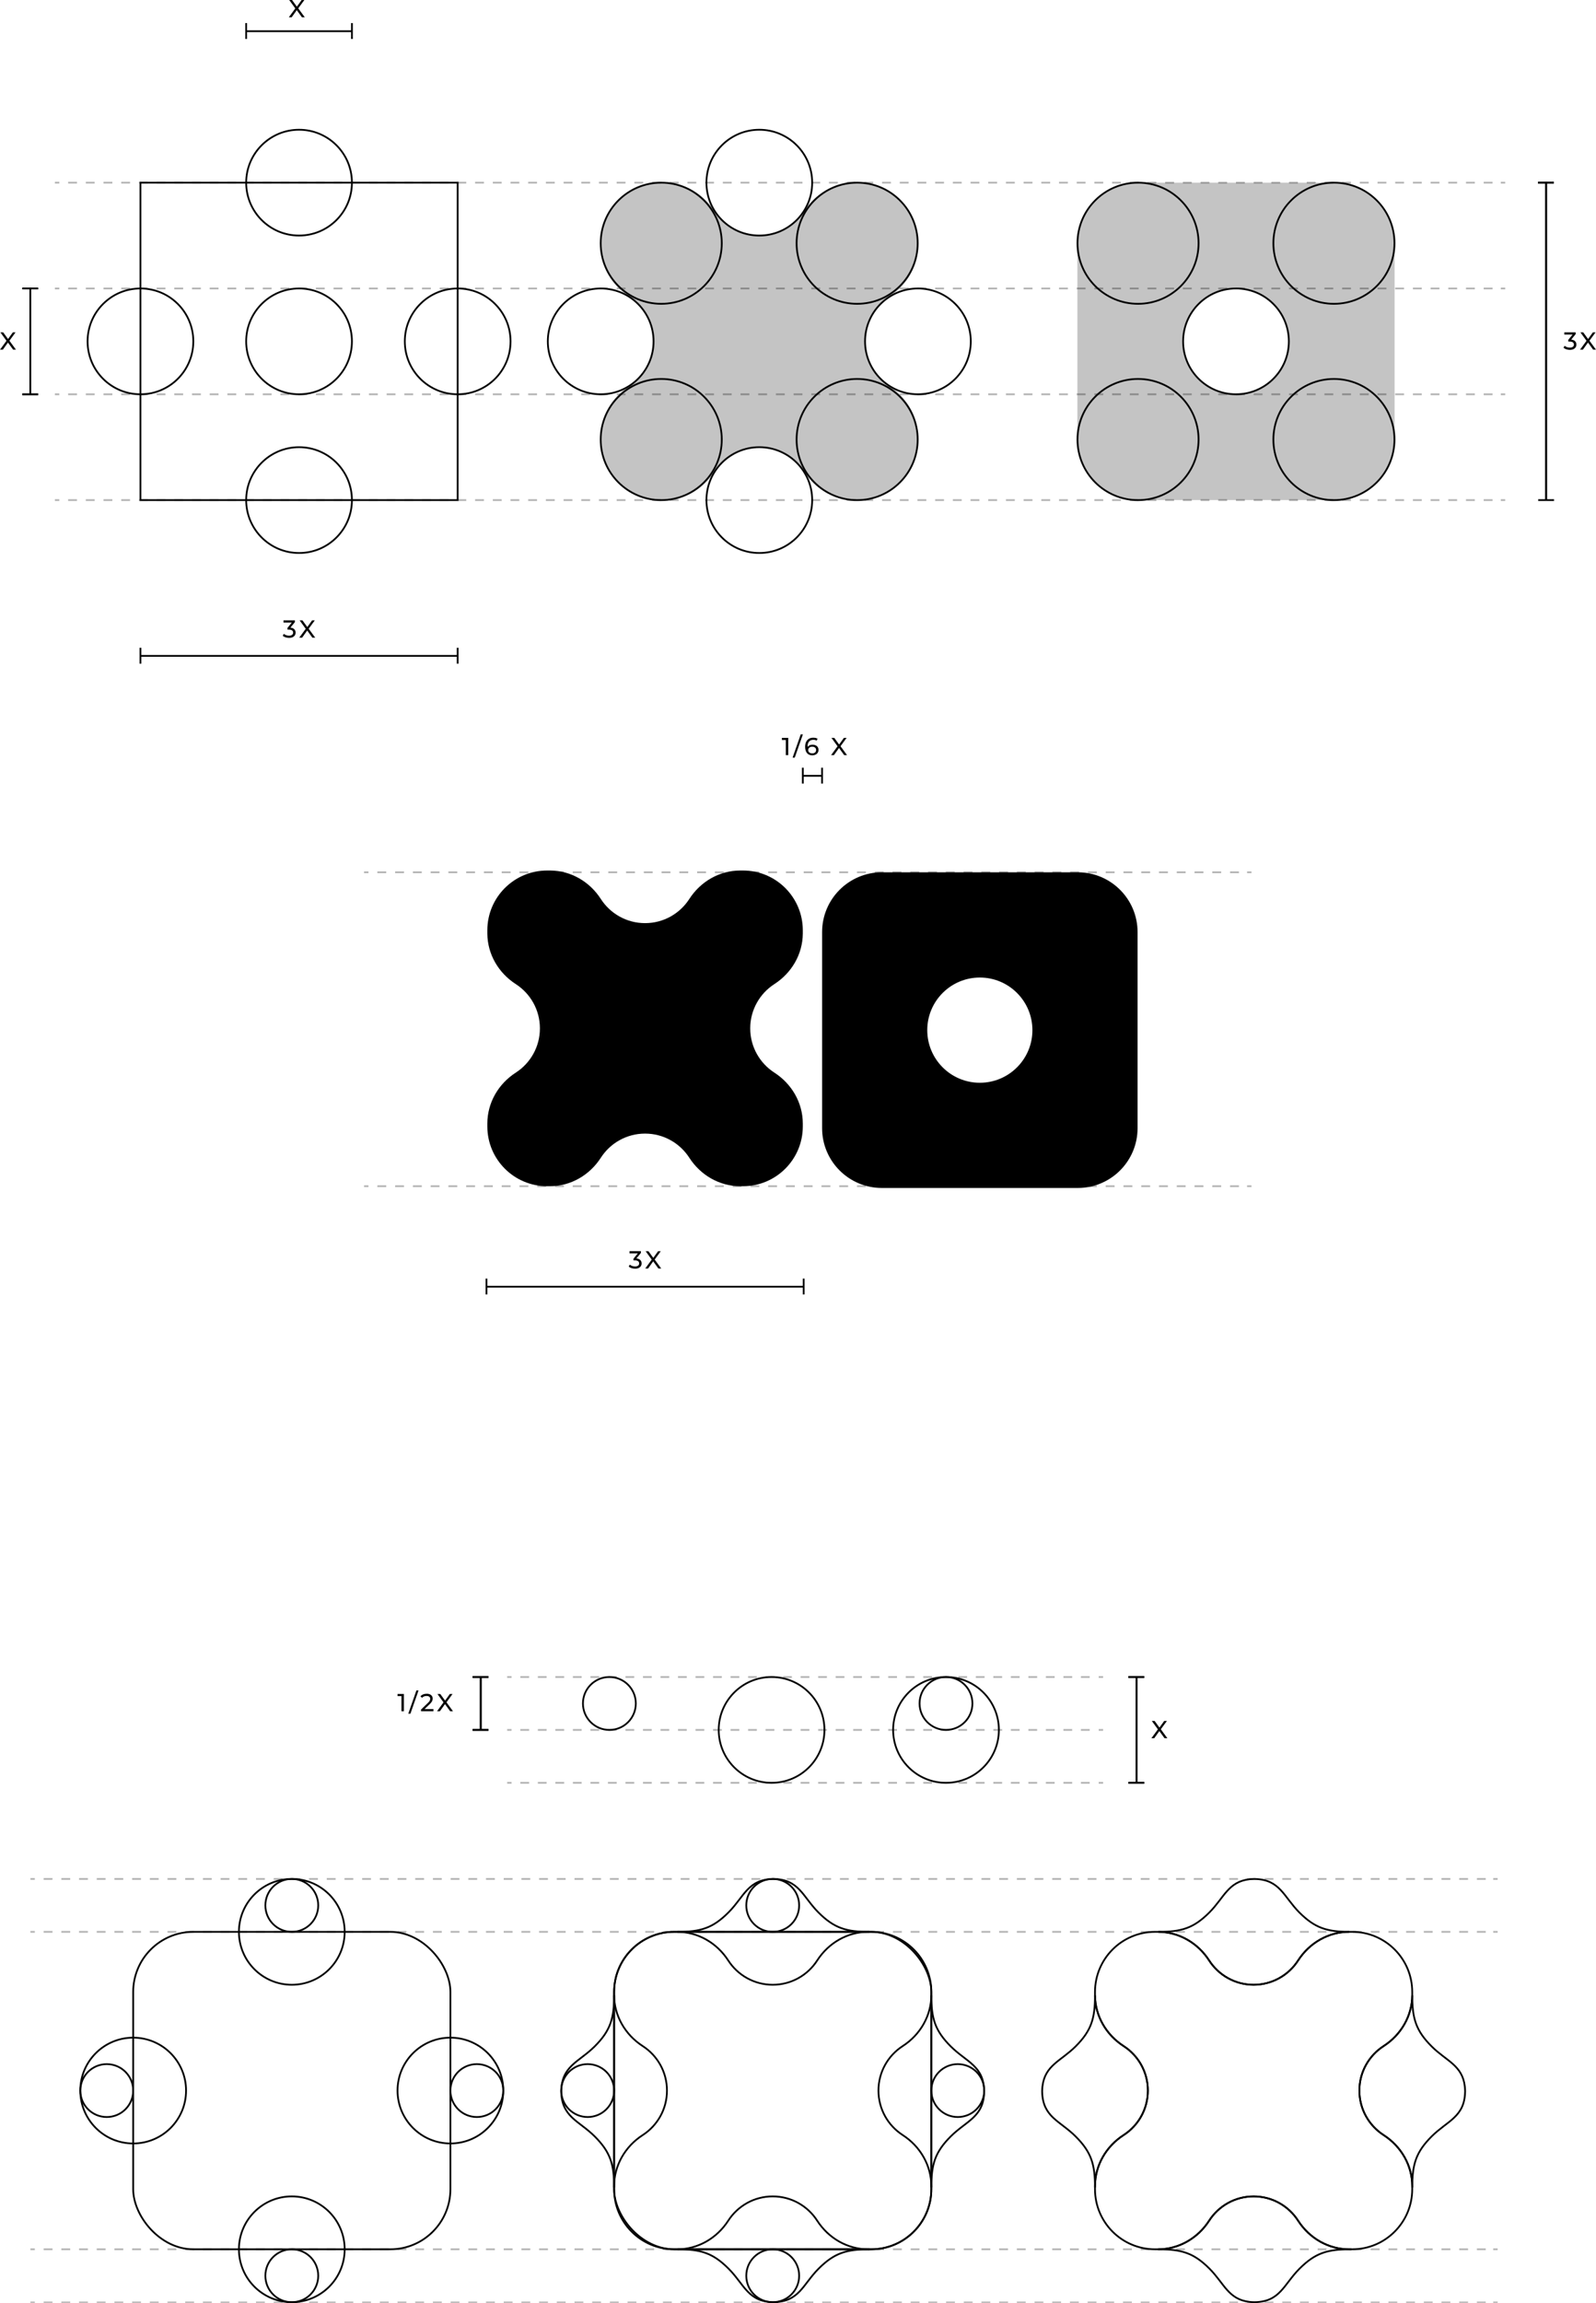<?xml version="1.0" encoding="UTF-8"?>
<svg id="Layer_2" data-name="Layer 2" xmlns="http://www.w3.org/2000/svg" viewBox="0 0 905.59 1305.91">
  <defs>
    <style>
      .cls-1, .cls-2, .cls-3, .cls-4, .cls-5, .cls-6, .cls-7, .cls-8 {
        fill: none;
        stroke: #000;
        stroke-miterlimit: 10;
      }

      .cls-2, .cls-7 {
        stroke-width: .75px;
      }

      .cls-3 {
        stroke-dasharray: 0 0 0 0 0 0 4.97 4.97;
      }

      .cls-4, .cls-6 {
        stroke-dasharray: 0 0 0 5;
      }

      .cls-9, .cls-6 {
        opacity: .3;
      }

      .cls-5 {
        stroke-dasharray: 0 0 0 0 0 0 5.04 5.04;
      }

      .cls-6 {
        isolation: isolate;
      }

      .cls-7, .cls-8 {
        stroke-dasharray: 0 0 0 0 0 0 5.02 5.02;
      }

      .cls-10 {
        fill: #c4c4c4;
      }
    </style>
  </defs>
  <g id="Layer_2-2" data-name="Layer 2">
    <g>
      <g>
        <rect class="cls-1" x="75.57" y="1095.41" width="180" height="180" rx="34.1" ry="34.1"/>
        <circle class="cls-1" cx="165.57" cy="1275.41" r="30"/>
        <circle class="cls-1" cx="165.57" cy="1095.41" r="30"/>
        <circle class="cls-1" cx="255.57" cy="1185.41" r="30"/>
        <circle class="cls-1" cx="75.57" cy="1185.41" r="30"/>
        <circle class="cls-1" cx="60.57" cy="1185.41" r="15"/>
        <circle class="cls-1" cx="270.57" cy="1185.41" r="15"/>
        <circle class="cls-1" cx="165.57" cy="1290.41" r="15"/>
        <circle class="cls-1" cx="165.57" cy="1080.41" r="15"/>
      </g>
      <g>
        <path class="cls-1" d="m771.32,1185.41c0,10.59,5.48,19.89,13.76,25.23,9.96,6.42,16.24,17.2,16.24,29.05v1.62c0,18.83-15.27,34.1-34.1,34.1h-1.62c-11.85,0-22.63-6.28-29.05-16.24-5.34-8.28-14.64-13.76-25.23-13.76s-19.89,5.48-25.23,13.76c-6.42,9.96-17.2,16.24-29.05,16.24h-1.62c-18.83,0-34.1-15.27-34.1-34.1v-1.62c0-11.85,6.28-22.63,16.24-29.05,8.28-5.34,13.76-14.64,13.76-25.23s-5.48-19.89-13.76-25.23c-9.88-6.37-16.14-17.03-16.24-28.77v-1.9c0-18.83,15.27-34.1,34.1-34.1h1.84c11.76.08,22.45,6.34,28.83,16.24,5.34,8.28,14.64,13.76,25.23,13.76s19.89-5.48,25.23-13.76c6.42-9.96,17.2-16.24,29.05-16.24h1.62c18.83,0,34.1,15.27,34.1,34.1v1.9c-.1,11.74-6.36,22.4-16.24,28.77-8.28,5.34-13.76,14.65-13.76,25.23h0Z"/>
        <g>
          <path class="cls-1" d="m765.6,1095.41c-11.85,0-22.63,6.28-29.05,16.24-5.34,8.28-14.64,13.76-25.23,13.76s-19.89-5.48-25.23-13.76c-6.38-9.9-17.07-16.16-28.83-16.24,13.06,0,19.95-2,28.95-11,8.32-8.32,10.66-17.5,22.83-18.83.17-.02.33-.04.5-.06.67-.06,1.37-.09,2.1-.1.01,0,.03-.01.05-.01s.04.01.05.01c.12,0,.23,0,.35.01,14.25.35,16.34,10.15,25.17,18.98,8.86,8.86,15.67,10.94,28.34,11h0Z"/>
          <path class="cls-1" d="m766.29,1275.41c-13.05,0-19.94,2-28.94,11s-10.93,18.67-25.26,18.98c-.06.01-.13.01-.19.01h-.08s-.02.01-.03.01-.02-.01-.03-.01c-1-.01-1.94-.07-2.83-.18-12-1.4-14.36-10.53-22.64-18.81-9-9-15.89-11-28.94-11h-.31c11.85,0,22.63-6.28,29.05-16.24,5.34-8.28,14.64-13.76,25.23-13.76s19.89,5.48,25.23,13.76c6.42,9.96,17.2,16.24,29.05,16.24h.69Z"/>
          <path class="cls-1" d="m651.32,1185.41c0,10.59-5.48,19.89-13.76,25.23-9.96,6.42-16.24,17.2-16.24,29.05v.67c0-13.06-2-19.95-11-28.95-8.84-8.84-18.65-10.93-18.98-25.23-.01-.07-.01-.14-.01-.2v-.14c.01-.96.07-1.86.16-2.71,0-.02.01-.05.01-.07,1.38-12.06,10.53-14.41,18.82-22.7,9-9,11-15.89,11-28.95.1,11.74,6.36,22.4,16.24,28.77,8.28,5.34,13.76,14.65,13.76,25.23Z"/>
          <path class="cls-1" d="m831.32,1185.86v.12c0,.06,0,.13-.01.2-.33,14.3-10.14,16.39-18.98,25.23-9,9-11,15.89-11,28.95v-.67c0-11.85-6.28-22.63-16.24-29.05-8.28-5.34-13.76-14.64-13.76-25.23s5.48-19.89,13.76-25.23c9.88-6.37,16.14-17.03,16.24-28.77,0,13.06,2,19.95,11,28.95,8.29,8.29,17.44,10.64,18.82,22.7,0,.02.01.05.01.07.09.85.15,1.75.16,2.71v.02Z"/>
        </g>
      </g>
      <g>
        <path class="cls-1" d="m498.45,1185.41c0-10.59,5.48-19.89,13.76-25.23,9.95-6.42,16.24-17.2,16.24-29.05v-1.62c0-18.83-15.27-34.1-34.1-34.1h-1.62c-11.85,0-22.63,6.28-29.05,16.24-5.34,8.28-14.64,13.76-25.23,13.76s-19.89-5.48-25.23-13.76c-6.42-9.95-17.2-16.24-29.05-16.24h-1.62c-18.83,0-34.1,15.27-34.1,34.1v1.62c0,11.85,6.28,22.63,16.24,29.05,8.28,5.34,13.76,14.64,13.76,25.23s-5.48,19.89-13.76,25.23c-9.95,6.42-16.24,17.2-16.24,29.05v1.62c0,18.83,15.27,34.1,34.1,34.1h1.62c11.85,0,22.63-6.28,29.05-16.24,5.34-8.28,14.64-13.76,25.23-13.76s19.89,5.48,25.23,13.76c6.42,9.95,17.2,16.24,29.05,16.24h1.62c18.83,0,34.1-15.27,34.1-34.1v-1.62c0-11.85-6.28-22.63-16.24-29.05-8.28-5.34-13.76-14.64-13.76-25.23Z"/>
        <g>
          <g>
            <rect class="cls-1" x="348.45" y="1095.41" width="180" height="180" rx="34.1" ry="34.1"/>
            <circle class="cls-1" cx="333.45" cy="1185.41" r="15"/>
            <circle class="cls-1" cx="543.45" cy="1185.41" r="15"/>
            <circle class="cls-1" cx="438.45" cy="1290.41" r="15"/>
            <circle class="cls-1" cx="438.45" cy="1080.41" r="15"/>
            <path class="cls-1" d="m348.45,1240.35c0-13.06-2-19.94-11-28.94s-19-11-19-26v.94c0-15,10-17,19-26s11-15.89,11-28.94v108.94Z"/>
            <path class="cls-1" d="m528.45,1240.35c0-13.06,2-19.94,11-28.94s19-11,19-26v.94c0-15-10-17-19-26s-11-15.89-11-28.94v108.94Z"/>
          </g>
          <path class="cls-1" d="m493.33,1095.41c-13.06,0-19.94-2-28.94-11s-11-19-26-19h.94c-15,0-17,10-26,19s-15.89,11-28.94,11h108.94Z"/>
          <path class="cls-1" d="m384.47,1275.41c13.06,0,19.94,2,28.94,11s11,19,26,19h-.94c15,0,17-10,26-19s15.89-11,28.94-11h-108.94Z"/>
        </g>
      </g>
      <g class="cls-9">
        <g>
          <line class="cls-1" x1="17.25" y1="1065.41" x2="19.75" y2="1065.41"/>
          <line class="cls-8" x1="24.77" y1="1065.41" x2="844.77" y2="1065.41"/>
          <line class="cls-1" x1="847.28" y1="1065.41" x2="849.78" y2="1065.41"/>
        </g>
      </g>
      <g class="cls-9">
        <g>
          <line class="cls-1" x1="17.25" y1="1095.41" x2="19.75" y2="1095.41"/>
          <line class="cls-8" x1="24.77" y1="1095.41" x2="844.77" y2="1095.41"/>
          <line class="cls-1" x1="847.28" y1="1095.41" x2="849.78" y2="1095.41"/>
        </g>
      </g>
      <g class="cls-9">
        <g>
          <line class="cls-1" x1="17.25" y1="1275.41" x2="19.75" y2="1275.41"/>
          <line class="cls-8" x1="24.77" y1="1275.41" x2="844.77" y2="1275.41"/>
          <line class="cls-1" x1="847.28" y1="1275.41" x2="849.78" y2="1275.41"/>
        </g>
      </g>
      <g class="cls-9">
        <g>
          <line class="cls-2" x1="17.25" y1="1305.41" x2="19.75" y2="1305.41"/>
          <line class="cls-7" x1="24.77" y1="1305.41" x2="844.77" y2="1305.41"/>
          <line class="cls-2" x1="847.28" y1="1305.41" x2="849.78" y2="1305.41"/>
        </g>
      </g>
      <g>
        <g class="cls-9">
          <g>
            <line class="cls-1" x1="287.77" y1="950.91" x2="290.27" y2="950.91"/>
            <line class="cls-3" x1="295.25" y1="950.91" x2="620.93" y2="950.91"/>
            <line class="cls-1" x1="623.41" y1="950.91" x2="625.91" y2="950.91"/>
          </g>
        </g>
        <g class="cls-9">
          <g>
            <line class="cls-1" x1="287.77" y1="980.91" x2="290.27" y2="980.91"/>
            <line class="cls-3" x1="295.25" y1="980.91" x2="620.93" y2="980.91"/>
            <line class="cls-1" x1="623.41" y1="980.91" x2="625.91" y2="980.91"/>
          </g>
        </g>
        <g class="cls-9">
          <g>
            <line class="cls-1" x1="287.77" y1="1010.91" x2="290.27" y2="1010.91"/>
            <line class="cls-3" x1="295.25" y1="1010.91" x2="620.93" y2="1010.91"/>
            <line class="cls-1" x1="623.41" y1="1010.91" x2="625.91" y2="1010.91"/>
          </g>
        </g>
        <circle class="cls-1" cx="536.77" cy="980.91" r="30"/>
        <circle class="cls-1" cx="437.8" cy="980.91" r="30"/>
        <circle class="cls-1" cx="536.77" cy="965.91" r="15"/>
        <circle class="cls-1" cx="345.77" cy="965.91" r="15"/>
      </g>
      <path d="m660.77,985.61l-2.94-4.05-2.9,4.05h-1.61l3.68-5.03-3.46-4.77h1.6l2.74,3.77,2.72-3.77h1.53l-3.46,4.73,3.71,5.07h-1.61,0Z"/>
      <line class="cls-1" x1="644.87" y1="1010.91" x2="644.87" y2="950.91"/>
      <line class="cls-1" x1="640.26" y1="1010.91" x2="649.26" y2="1010.91"/>
      <line class="cls-1" x1="640.26" y1="950.91" x2="649.26" y2="950.91"/>
      <line class="cls-1" x1="644.87" y1="1010.91" x2="644.87" y2="950.91"/>
      <line class="cls-1" x1="640.26" y1="1010.91" x2="649.26" y2="1010.91"/>
      <line class="cls-1" x1="640.26" y1="950.91" x2="649.26" y2="950.91"/>
      <line class="cls-1" x1="272.78" y1="980.91" x2="272.78" y2="950.91"/>
      <line class="cls-1" x1="268.17" y1="980.91" x2="277.17" y2="980.91"/>
      <line class="cls-1" x1="268.17" y1="950.91" x2="277.17" y2="950.91"/>
      <line class="cls-1" x1="272.78" y1="980.91" x2="272.78" y2="950.91"/>
      <line class="cls-1" x1="268.17" y1="980.91" x2="277.17" y2="980.91"/>
      <line class="cls-1" x1="268.17" y1="950.91" x2="277.17" y2="950.91"/>
      <g>
        <path d="m229.17,960.52v9.8h-1.39v-8.58h-2.21v-1.22h3.6Z"/>
        <path d="m236.27,958.53h1.22l-4.62,13.19h-1.22l4.62-13.19Z"/>
        <path d="m245.93,969.1v1.22h-7.04v-.95l3.99-3.85c.49-.47.81-.87.98-1.21s.25-.68.25-1.03c0-.51-.18-.91-.54-1.2-.36-.28-.88-.43-1.55-.43-1.08,0-1.92.35-2.51,1.06l-.95-.83c.38-.47.88-.83,1.5-1.09s1.31-.39,2.08-.39c1.03,0,1.84.25,2.45.74s.91,1.15.91,2c0,.52-.11,1.02-.34,1.48-.22.47-.65,1-1.27,1.6l-3,2.88h5.04Z"/>
        <path d="m255.43,970.32l-2.94-4.05-2.9,4.05h-1.61l3.68-5.03-3.46-4.77h1.6l2.74,3.77,2.72-3.77h1.53l-3.46,4.73,3.71,5.07h-1.61Z"/>
      </g>
    </g>
    <g>
      <g>
        <g>
          <path class="cls-10" d="m757.21,103.57h-111.8c-18.83,0-34.1,15.27-34.1,34.1v111.8c0,18.83,15.27,34.1,34.1,34.1h111.8c18.83,0,34.1-15.27,34.1-34.1v-111.8c0-18.83-15.27-34.1-34.1-34.1Zm-55.9,120c-16.57,0-30-13.43-30-30s13.43-30,30-30,30,13.43,30,30-13.43,30-30,30Z"/>
          <circle class="cls-1" cx="701.31" cy="193.57" r="30"/>
        </g>
        <rect class="cls-1" x="79.69" y="103.57" width="180" height="180"/>
        <circle class="cls-1" cx="169.69" cy="193.57" r="30"/>
        <circle class="cls-1" cx="169.69" cy="283.57" r="30"/>
        <circle class="cls-1" cx="169.69" cy="103.57" r="30"/>
        <circle class="cls-1" cx="259.69" cy="193.57" r="30"/>
        <circle class="cls-1" cx="79.69" cy="193.57" r="30"/>
        <g>
          <path class="cls-10" d="m490.84,193.57c0-10.59,5.48-19.89,13.76-25.23,9.95-6.42,16.24-17.2,16.24-29.05v-1.62c0-18.83-15.27-34.1-34.1-34.1h-1.62c-11.85,0-22.63,6.28-29.05,16.24-5.34,8.28-14.64,13.76-25.23,13.76s-19.89-5.48-25.23-13.76c-6.42-9.95-17.2-16.24-29.05-16.24h-1.62c-18.83,0-34.1,15.27-34.1,34.1v1.62c0,11.85,6.28,22.63,16.24,29.05,8.28,5.34,13.76,14.64,13.76,25.23s-5.48,19.89-13.76,25.23c-9.95,6.42-16.24,17.2-16.24,29.05v1.62c0,18.83,15.27,34.1,34.1,34.1h1.62c11.85,0,22.63-6.28,29.05-16.24,5.34-8.28,14.64-13.76,25.23-13.76s19.89,5.48,25.23,13.76c6.42,9.95,17.2,16.24,29.05,16.24h1.62c18.83,0,34.1-15.27,34.1-34.1v-1.62c0-11.85-6.28-22.63-16.24-29.05-8.28-5.34-13.76-14.64-13.76-25.23h0Z"/>
          <g>
            <circle class="cls-1" cx="430.84" cy="283.57" r="30"/>
            <circle class="cls-1" cx="430.84" cy="103.57" r="30"/>
            <circle class="cls-1" cx="375.19" cy="137.92" r="34.35"/>
            <circle class="cls-1" cx="486.35" cy="137.92" r="34.35"/>
            <circle class="cls-1" cx="375.19" cy="249.23" r="34.35"/>
            <circle class="cls-1" cx="486.35" cy="249.23" r="34.35"/>
            <circle class="cls-1" cx="520.84" cy="193.57" r="30"/>
            <circle class="cls-1" cx="340.84" cy="193.57" r="30"/>
          </g>
        </g>
        <g class="cls-9">
          <g>
            <line class="cls-1" x1="31.15" y1="163.57" x2="33.65" y2="163.57"/>
            <line class="cls-8" x1="38.66" y1="163.57" x2="849.06" y2="163.57"/>
            <line class="cls-1" x1="851.57" y1="163.57" x2="854.07" y2="163.57"/>
          </g>
        </g>
        <g class="cls-9">
          <g>
            <line class="cls-1" x1="31.15" y1="103.57" x2="33.65" y2="103.57"/>
            <line class="cls-8" x1="38.66" y1="103.57" x2="849.06" y2="103.57"/>
            <line class="cls-1" x1="851.57" y1="103.57" x2="854.07" y2="103.57"/>
          </g>
        </g>
        <g class="cls-9">
          <g>
            <line class="cls-1" x1="31.15" y1="223.57" x2="33.65" y2="223.57"/>
            <line class="cls-8" x1="38.66" y1="223.57" x2="849.06" y2="223.57"/>
            <line class="cls-1" x1="851.57" y1="223.57" x2="854.07" y2="223.57"/>
          </g>
        </g>
        <g class="cls-9">
          <g>
            <line class="cls-1" x1="31.15" y1="283.57" x2="33.65" y2="283.57"/>
            <line class="cls-8" x1="38.66" y1="283.57" x2="849.06" y2="283.57"/>
            <line class="cls-1" x1="851.57" y1="283.57" x2="854.07" y2="283.57"/>
          </g>
        </g>
        <line class="cls-6" x1="79.69" y1="33.91" x2="79.69" y2="347.26"/>
        <line class="cls-6" x1="139.69" y1="33.91" x2="139.69" y2="347.26"/>
        <line class="cls-6" x1="199.69" y1="33.91" x2="199.69" y2="347.26"/>
        <line class="cls-6" x1="259.69" y1="33.91" x2="259.69" y2="347.26"/>
        <line class="cls-6" x1="340.69" y1="33.91" x2="340.69" y2="347.26"/>
        <line class="cls-6" x1="400.69" y1="33.91" x2="400.69" y2="347.26"/>
        <line class="cls-6" x1="460.69" y1="33.91" x2="460.69" y2="347.26"/>
        <line class="cls-6" x1="520.69" y1="33.91" x2="520.69" y2="347.26"/>
        <line class="cls-6" x1="611.31" y1="33.91" x2="611.31" y2="347.26"/>
        <line class="cls-6" x1="671.31" y1="33.91" x2="671.31" y2="347.26"/>
        <line class="cls-6" x1="731.31" y1="33.91" x2="731.31" y2="347.26"/>
        <line class="cls-6" x1="791.31" y1="33.91" x2="791.31" y2="347.26"/>
        <g>
          <g>
            <path d="m166.97,356.79c.5.5.76,1.14.76,1.91,0,.56-.14,1.07-.42,1.52-.28.45-.7.81-1.25,1.08-.56.27-1.23.4-2.04.4-.7,0-1.37-.11-2.02-.32-.64-.21-1.17-.5-1.58-.88l.64-1.11c.34.32.77.57,1.29.76s1.08.29,1.67.29c.73,0,1.29-.15,1.7-.46.41-.31.61-.73.61-1.27s-.2-.96-.6-1.26-1.01-.45-1.82-.45h-.78v-.98l2.46-3.02h-4.72v-1.22h6.47v.95l-2.56,3.16c.96.09,1.69.39,2.2.89h0Z"/>
            <path d="m177.25,361.58l-2.94-4.05-2.9,4.05h-1.61l3.68-5.03-3.46-4.77h1.6l2.74,3.77,2.72-3.77h1.53l-3.46,4.73,3.71,5.07h-1.61Z"/>
          </g>
          <line class="cls-1" x1="79.69" y1="371.91" x2="259.69" y2="371.91"/>
          <line class="cls-1" x1="79.69" y1="367.31" x2="79.69" y2="376.31"/>
          <line class="cls-1" x1="259.69" y1="367.31" x2="259.69" y2="376.31"/>
        </g>
        <g>
          <path d="m893.71,193.47c.5.5.76,1.14.76,1.91,0,.56-.14,1.07-.42,1.52-.28.45-.7.81-1.25,1.08-.56.27-1.23.4-2.04.4-.7,0-1.37-.11-2.02-.32-.64-.21-1.17-.5-1.58-.88l.64-1.11c.34.32.77.57,1.29.76s1.08.29,1.67.29c.73,0,1.29-.15,1.7-.46.41-.31.61-.73.61-1.27s-.2-.96-.6-1.26-1.01-.45-1.82-.45h-.78v-.98l2.46-3.02h-4.72v-1.22h6.47v.95l-2.56,3.16c.96.09,1.69.39,2.2.89h-.01Z"/>
          <path d="m903.98,198.27l-2.94-4.05-2.9,4.05h-1.61l3.68-5.03-3.46-4.77h1.6l2.74,3.77,2.72-3.77h1.53l-3.46,4.73,3.71,5.07h-1.61,0Z"/>
        </g>
        <path d="m7.45,198.27l-2.94-4.05-2.9,4.05H0l3.68-5.03-3.46-4.77h1.6l2.74,3.77,2.72-3.77h1.53l-3.46,4.73,3.71,5.07h-1.61,0Z"/>
        <line class="cls-1" x1="877.29" y1="283.57" x2="877.29" y2="103.57"/>
        <line class="cls-1" x1="872.69" y1="103.57" x2="881.69" y2="103.57"/>
        <line class="cls-1" x1="877.29" y1="283.57" x2="877.29" y2="103.57"/>
        <line class="cls-1" x1="872.79" y1="283.57" x2="881.79" y2="283.57"/>
        <line class="cls-1" x1="872.69" y1="103.57" x2="881.69" y2="103.57"/>
        <line class="cls-1" x1="17.23" y1="223.57" x2="17.23" y2="163.57"/>
        <line class="cls-1" x1="12.63" y1="223.57" x2="21.63" y2="223.57"/>
        <line class="cls-1" x1="12.63" y1="163.57" x2="21.63" y2="163.57"/>
        <line class="cls-1" x1="17.23" y1="223.57" x2="17.23" y2="163.57"/>
        <line class="cls-1" x1="12.63" y1="223.57" x2="21.63" y2="223.57"/>
        <line class="cls-1" x1="12.63" y1="163.57" x2="21.63" y2="163.57"/>
        <g>
          <path d="m171.33,9.8l-2.94-4.05-2.9,4.05h-1.61l3.68-5.03-3.46-4.77h1.6l2.74,3.77,2.72-3.77h1.53l-3.46,4.73,3.71,5.07h-1.61Z"/>
          <line class="cls-1" x1="139.69" y1="17.7" x2="199.69" y2="17.7"/>
          <line class="cls-1" x1="139.69" y1="13.09" x2="139.69" y2="22.09"/>
          <line class="cls-1" x1="199.69" y1="13.09" x2="199.69" y2="22.09"/>
        </g>
      </g>
      <g>
        <g>
          <path d="m425.69,583.11c0,10.53,5.45,19.78,13.68,25.09,9.9,6.38,16.15,17.1,16.15,28.89v1.61c0,18.73-15.19,33.91-33.91,33.91h-1.61c-11.78,0-22.51-6.25-28.89-16.15-5.31-8.23-14.56-13.68-25.09-13.68s-19.78,5.45-25.09,13.68c-6.38,9.9-17.11,16.15-28.89,16.15h-1.61c-18.73,0-33.91-15.19-33.91-33.91v-1.61c0-11.78,6.25-22.51,16.15-28.89,8.23-5.31,13.68-14.56,13.68-25.09s-5.45-19.78-13.68-25.09c-9.83-6.33-16.05-16.94-16.15-28.61v-1.89c0-18.73,15.19-33.91,33.91-33.91h1.83c11.7.08,22.33,6.3,28.67,16.15,5.31,8.23,14.56,13.68,25.09,13.68s19.78-5.45,25.09-13.68c6.38-9.9,17.11-16.15,28.89-16.15h1.61c18.73,0,33.91,15.19,33.91,33.91v1.89c-.1,11.68-6.32,22.28-16.15,28.61-8.23,5.31-13.68,14.57-13.68,25.09Z"/>
          <path d="m611.56,494.61h-111.18c-18.73,0-33.91,15.18-33.91,33.91v111.18c0,18.73,15.18,33.91,33.91,33.91h111.18c18.73,0,33.91-15.18,33.91-33.91v-111.18c0-18.73-15.18-33.91-33.91-33.91Zm-55.59,119.34c-16.48,0-29.83-13.36-29.83-29.83s13.36-29.83,29.83-29.83,29.83,13.36,29.83,29.83-13.36,29.83-29.83,29.83Z"/>
        </g>
        <g class="cls-9">
          <g>
            <line class="cls-1" x1="206.57" y1="494.61" x2="209.07" y2="494.61"/>
            <line class="cls-5" x1="214.11" y1="494.61" x2="705.09" y2="494.61"/>
            <line class="cls-1" x1="707.61" y1="494.61" x2="710.11" y2="494.61"/>
          </g>
          <g>
            <line class="cls-1" x1="206.57" y1="672.62" x2="209.07" y2="672.62"/>
            <line class="cls-5" x1="214.11" y1="672.62" x2="705.09" y2="672.62"/>
            <line class="cls-1" x1="707.61" y1="672.62" x2="710.11" y2="672.62"/>
          </g>
          <line class="cls-4" x1="276.52" y1="460.97" x2="276.52" y2="705.26"/>
          <line class="cls-4" x1="455.52" y1="460.97" x2="455.52" y2="705.26"/>
          <line class="cls-4" x1="526.13" y1="460.97" x2="526.13" y2="705.26"/>
          <line class="cls-4" x1="585.8" y1="460.97" x2="585.8" y2="705.26"/>
          <line class="cls-4" x1="466.46" y1="460.97" x2="466.46" y2="705.26"/>
          <line class="cls-4" x1="645.47" y1="460.97" x2="645.47" y2="705.26"/>
        </g>
        <g>
          <line class="cls-1" x1="455.52" y1="439.91" x2="466.46" y2="439.91"/>
          <line class="cls-1" x1="455.52" y1="435.3" x2="455.52" y2="444.3"/>
          <line class="cls-1" x1="466.46" y1="435.3" x2="466.46" y2="444.3"/>
        </g>
        <g>
          <path d="m447.26,418.39v9.8h-1.39v-8.58h-2.21v-1.22h3.6Z"/>
          <path d="m454.35,416.4h1.22l-4.62,13.19h-1.22l4.62-13.19Z"/>
          <path d="m462.8,422.61c.51.24.91.59,1.2,1.04.29.45.43.97.43,1.56s-.15,1.16-.46,1.62c-.3.47-.72.83-1.25,1.08-.53.26-1.12.39-1.77.39-1.32,0-2.33-.42-3.04-1.27-.71-.85-1.07-2.05-1.07-3.61,0-1.09.19-2.02.58-2.79.39-.77.93-1.35,1.62-1.75.7-.4,1.5-.59,2.43-.59.48,0,.92.05,1.34.15.42.1.78.24,1.09.43l-.53,1.09c-.47-.31-1.09-.46-1.88-.46-1.02,0-1.82.32-2.39.95-.58.63-.87,1.55-.87,2.75,0,.15,0,.27.01.35.28-.42.67-.74,1.16-.96s1.04-.33,1.66-.33,1.22.12,1.73.36h.01Zm-.33,4.05c.4-.34.6-.81.6-1.39s-.2-1.04-.61-1.38-.95-.51-1.63-.51c-.44,0-.83.08-1.17.25s-.61.4-.8.69c-.19.29-.29.61-.29.97s.09.66.27.95c.18.28.45.51.8.69.35.17.77.26,1.25.26.64,0,1.17-.17,1.57-.52h.01Z"/>
          <path d="m479.01,428.19l-2.94-4.05-2.9,4.05h-1.61l3.68-5.03-3.46-4.77h1.6l2.74,3.77,2.72-3.77h1.53l-3.46,4.73,3.71,5.07h-1.61Z"/>
        </g>
        <g>
          <g>
            <path d="m363.3,714.47c.5.5.76,1.14.76,1.91,0,.56-.14,1.07-.42,1.52-.28.45-.7.81-1.25,1.08-.56.27-1.23.4-2.04.4-.7,0-1.37-.11-2.02-.32-.64-.21-1.17-.5-1.58-.88l.64-1.11c.34.32.77.57,1.29.76s1.08.29,1.67.29c.73,0,1.29-.15,1.7-.46.41-.31.61-.73.61-1.27s-.2-.96-.6-1.26-1.01-.45-1.82-.45h-.78v-.98l2.46-3.02h-4.72v-1.22h6.47v.95l-2.56,3.16c.96.09,1.69.39,2.2.89h-.01Z"/>
            <path d="m373.57,719.27l-2.94-4.05-2.9,4.05h-1.61l3.68-5.03-3.46-4.77h1.6l2.74,3.77,2.72-3.77h1.53l-3.46,4.73,3.71,5.07h-1.61Z"/>
          </g>
          <line class="cls-1" x1="276.02" y1="729.6" x2="456.02" y2="729.6"/>
          <line class="cls-1" x1="276.02" y1="724.99" x2="276.02" y2="733.99"/>
          <line class="cls-1" x1="456.02" y1="724.99" x2="456.02" y2="733.99"/>
        </g>
      </g>
      <circle class="cls-1" cx="645.73" cy="137.92" r="34.35"/>
      <circle class="cls-1" cx="756.89" cy="137.92" r="34.35"/>
      <circle class="cls-1" cx="645.73" cy="249.23" r="34.35"/>
      <circle class="cls-1" cx="756.89" cy="249.23" r="34.35"/>
    </g>
  </g>
</svg>
